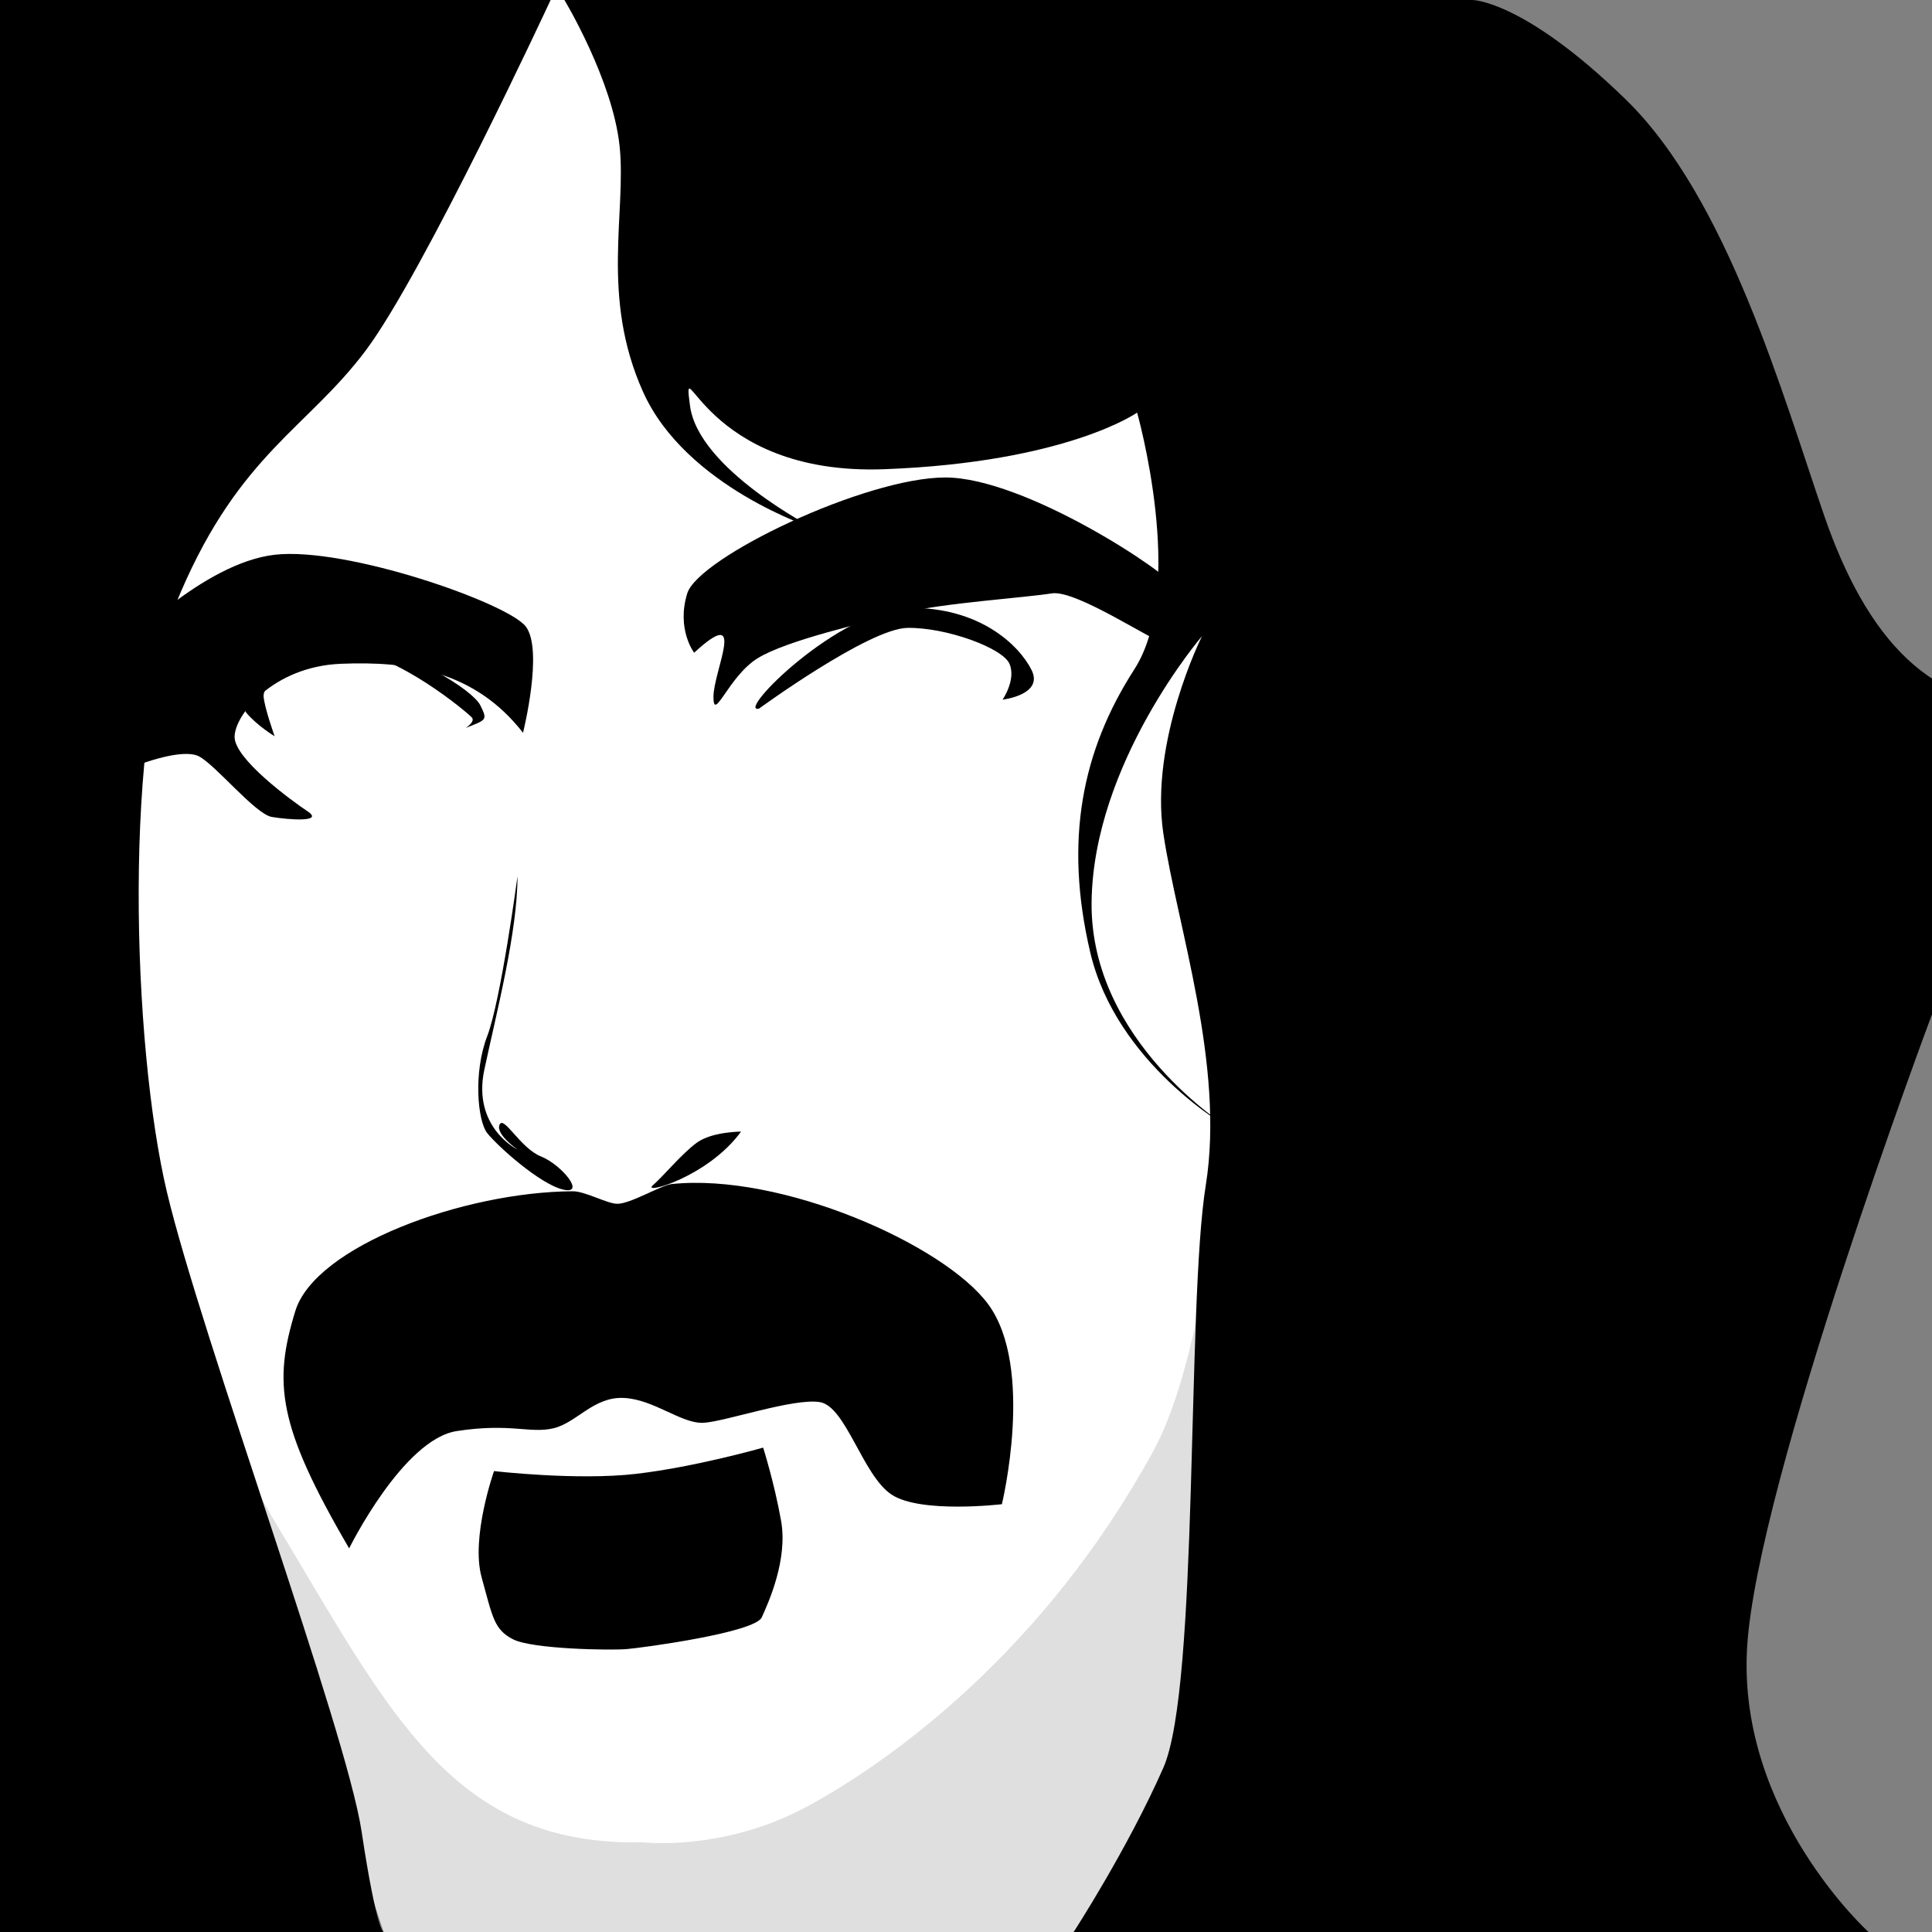 <?xml version="1.0" encoding="UTF-8" standalone="no"?>
<!-- Created with Inkscape (http://www.inkscape.org/) -->

<svg
   xmlns:dc="http://purl.org/dc/elements/1.1/"
   xmlns:cc="http://creativecommons.org/ns#"
   xmlns:rdf="http://www.w3.org/1999/02/22-rdf-syntax-ns#"
   xmlns:svg="http://www.w3.org/2000/svg"
   xmlns="http://www.w3.org/2000/svg"
   xmlns:sodipodi="http://sodipodi.sourceforge.net/DTD/sodipodi-0.dtd"
   xmlns:inkscape="http://www.inkscape.org/namespaces/inkscape"
   width="1000"
   height="1000"
   id="svg4040"
   version="1.1"
   inkscape:version="0.92.2 5c3e80d, 2017-08-06"
   sodipodi:docname="frank-zappa-extended.svg"
   inkscape:export-filename="/Users/agarone/Documents/GitHub/art/frank-zappa/frank-zappa-extended.png"
   inkscape:export-xdpi="96"
   inkscape:export-ydpi="96">
  <rect width="100%" height="100%" fill="#808080" stroke="none"/>
  <defs
     id="defs4042" />
  <sodipodi:namedview
     id="base"
     pagecolor="#ffffff"
     bordercolor="#666666"
     borderopacity="1.0"
     inkscape:pageopacity="0.0"
     inkscape:pageshadow="2"
     inkscape:zoom="1.4"
     inkscape:cx="461.82936"
     inkscape:cy="492.03288"
     inkscape:document-units="px"
     inkscape:current-layer="g4179"
     showgrid="false"
     showguides="true"
     inkscape:guide-bbox="true"
     inkscape:window-width="3200"
     inkscape:window-height="1677"
     inkscape:window-x="0"
     inkscape:window-y="1"
     inkscape:window-maximized="1"
     inkscape:snap-global="false">
    <sodipodi:guide
       orientation="1,0"
       position="0,0"
       id="guide4048"
       inkscape:locked="false" />
    <sodipodi:guide
       orientation="1,0"
       position="1000,1000"
       id="guide4050"
       inkscape:locked="false" />
    <sodipodi:guide
       orientation="0,1"
       position="1000,1000"
       id="guide4052"
       inkscape:locked="false" />
    <sodipodi:guide
       orientation="0,1"
       position="0,0"
       id="guide4054"
       inkscape:locked="false" />
  </sodipodi:namedview>
  <g
     inkscape:groupmode="layer"
     id="layer14"
     inkscape:label="Neck"
     style="display:inline" />
  <g
     inkscape:groupmode="layer"
     id="layer13"
     inkscape:label="Face"
     style="display:inline" />
  <g
     inkscape:groupmode="layer"
     id="layer15"
     inkscape:label="Mustache"
     style="display:inline" />
  <g
     inkscape:groupmode="layer"
     id="layer19"
     inkscape:label="Eyes" />
  <g
     inkscape:groupmode="layer"
     id="layer16"
     inkscape:label="Brows" />
  <g
     inkscape:groupmode="layer"
     id="layer17"
     inkscape:label="Hair" />
  <g
     inkscape:groupmode="layer"
     id="layer18"
     inkscape:label="Nose" />
  <g
     id="g4179">
    <path
       sodipodi:nodetypes="csscscc"
       inkscape:connector-curvature="0"
       id="path4668"
       d="m 620.714,663.571 c 0,0 3.387,157.588 1.429,174.286 C 613.521,911.359 567.857,1000 555,1000 c -12.857,0 -356.429,0 -356.429,0 0,0 -46.429,-140 -67.143,-207.143 -20.714,-67.143 -23.571,-108.571 -23.571,-108.571 z"
       style="display:inline;fill:#dfdfdf;fill-opacity:1;stroke:none" />
    <path
       inkscape:connector-curvature="0"
       id="path4665"
       d="m 332.857,953.571 c 0,0 41.429,5 85,-18.571 43.571,-23.571 122.857,-80.714 179.286,-184.286 56.429,-103.571 49.286,-499.286 49.286,-499.286 L 537.143,0 H 97.857 c 0,0 -40.108,393.07 -42.143,450.714 C 53.571,511.429 83.571,690 142.857,788.571 c 59.286,98.571 91.429,167.143 190,165 z"
       style="display:inline;fill:#ffffff;fill-opacity:1;stroke:none"
       sodipodi:nodetypes="csscccssc" />
    <path
       sodipodi:nodetypes="csssssscsssssc"
       inkscape:connector-curvature="0"
       id="path4671"
       d="m 180.714,801.429 c 0,0 27.857,-56.429 55.714,-60.714 27.857,-4.286 37.857,1.429 50,-1.429 12.143,-2.857 20.714,-16.429 36.429,-15.714 15.714,0.714 30,13.571 41.429,12.857 11.429,-0.714 46.429,-12.857 60,-10.714 13.571,2.143 22.143,37.857 37.143,47.857 15,10 57.143,5 57.143,5 0,0 17.143,-70.714 -7.143,-103.571 -22.793,-30.838 -107.032,-68.098 -163.835,-62.126 -5.381,0.566 -21.271,10.284 -28.142,10.207 -5.305,-0.059 -16.553,-6.516 -23.013,-6.481 -56.562,0.31 -133.268,28.453 -143.582,61.971 -11.429,37.143 -9.286,59.286 27.857,122.857 z"
       style="display:inline;fill:#000000;fill-opacity:1;stroke:none" />
    <path
       inkscape:connector-curvature="0"
       id="path4673"
       d="m 255.714,761.429 c 0,0 -12.143,34.286 -6.429,55 5.714,20.714 6.429,27.143 16.429,32.143 10,5 50,5.714 58.571,5 8.571,-0.714 66.429,-8.571 70,-16.429 3.571,-7.857 13.571,-30 10,-50 -3.571,-20 -9.286,-37.857 -9.286,-37.857 0,0 -35,10 -65.714,13.571 -30.714,3.571 -73.571,-1.429 -73.571,-1.429 z"
       style="display:inline;fill:#000000;fill-opacity:1;stroke:none" />
    <circle
       id="path4691"
       style="fill:#321a00;fill-rule:evenodd;stroke:none;stroke-width:1px;stroke-linecap:butt;stroke-linejoin:miter;stroke-opacity:1;fill-opacity:1"
       sodipodi:type="arc"
       sodipodi:ry="32.142857"
       sodipodi:rx="32.142857"
       sodipodi:cy="344.28571"
       sodipodi:cx="474.28571" />
    <circle
       transform="translate(-293.571,13.571)"
       style="fill:#321a00;fill-opacity:1;fill-rule:evenodd;stroke:none"
       id="path4693"
       sodipodi:type="arc"
       sodipodi:ry="32.142857"
       sodipodi:rx="32.142857"
       sodipodi:cy="344.28571"
       sodipodi:cx="474.28571" />
    <circle
       transform="matrix(0.422,0,0,0.422,274.032,198.921)"
       style="fill:#000000;fill-opacity:1;fill-rule:evenodd;stroke:none"
       id="path4695"
       sodipodi:type="arc"
       sodipodi:ry="32.142857"
       sodipodi:rx="32.142857"
       sodipodi:cy="344.28571"
       sodipodi:cx="474.28571" />
    <circle
       id="path4699"
       style="fill:#000000;fill-opacity:1;fill-rule:evenodd;stroke:none"
       transform="matrix(0.422,0,0,0.422,-19.968,211.778)"
       sodipodi:type="arc"
       sodipodi:ry="32.142857"
       sodipodi:rx="32.142857"
       sodipodi:cy="344.28571"
       sodipodi:cx="474.28571" />
    <path
       inkscape:connector-curvature="0"
       id="path4703"
       d="m 241.071,376.786 c 0,0 5,-3.214 3.214,-5.357 C 242.5,369.286 205,337.5 178.214,336.429 c -26.786,-1.071 -42.143,18.214 -41.786,23.929 0.357,5.714 5.714,20.714 5.714,20.714 0,0 -8.929,-5.357 -14.643,-12.143 -5.714,-6.786 17.5,-43.571 51.429,-37.857 33.929,5.714 65.714,26.071 69.643,33.929 3.929,7.857 3.214,7.5 -7.5,11.786 z"
       style="fill:#000000;stroke:none;stroke-width:1px;stroke-linecap:butt;stroke-linejoin:miter;stroke-opacity:1;fill-opacity:1" />
    <path
       inkscape:connector-curvature="0"
       id="path4676"
       d="m 359.286,337.857 c 0,0 -9.286,-12.143 -3.571,-30.714 5.714,-18.571 92.143,-60 133.571,-60 41.429,0 116.429,50 119.286,57.143 2.857,7.143 2.143,30 -4.286,29.286 -6.429,-0.714 -47.143,-28.571 -60,-26.429 -12.857,2.143 -56.429,5 -76.429,10 -20,5 -60.714,14.286 -75.714,23.571 -15,9.286 -22.857,33.571 -22.857,20 0,-13.571 17.857,-48.571 -10,-22.857 z"
       style="fill:#000000;stroke:none;stroke-width:1px;stroke-linecap:butt;stroke-linejoin:miter;stroke-opacity:1;fill-opacity:1" />
    <path
       inkscape:connector-curvature="0"
       id="path4678"
       d="m 270.714,379.286 c 0,0 10.714,-42.857 1.429,-55 -9.286,-12.143 -92.857,-41.429 -130,-37.143 C 105,291.429 63.571,335 63.571,335 l 8.571,60.714 c 0,0 22.143,-8.571 30.714,-4.286 8.571,4.286 29.286,30 37.857,31.429 8.571,1.429 27.143,2.857 18.571,-2.857 -8.571,-5.714 -37.857,-27.143 -37.857,-38.571 0,-11.429 20,-36.429 55,-37.857 35,-1.429 69.286,3.571 94.286,35.714 z"
       style="fill:#000000;stroke:none;stroke-width:1px;stroke-linecap:butt;stroke-linejoin:miter;stroke-opacity:1;fill-opacity:1" />
    <path
       inkscape:connector-curvature="0"
       id="path4681"
       d="m 285,0 c 0,0 -65.714,141.429 -95.714,181.429 -30,40 -65,53.571 -95.714,125 -30.714,71.429 -25,235.714 -7.143,310.714 17.857,75 92.857,278.571 100.714,330.714 C 195,1000 198.571,1000 198.571,1000 H 0 V 0 Z"
       style="fill:#000000;fill-opacity:1;stroke:none;stroke-width:1px;stroke-linecap:butt;stroke-linejoin:miter;stroke-opacity:1"
       sodipodi:nodetypes="csssscccc" />
    <path
       sodipodi:nodetypes="csscsscsscscsssccsccsscc"
       inkscape:connector-curvature="0"
       id="path4683"
       d="m 292.143,0 c 0,0 25,41.429 28.571,75.714 3.571,34.286 -10,77.857 12.143,127.143 22.143,49.286 88.571,70.714 88.571,70.714 0,0 -60,-30.714 -64.286,-63.571 -4.286,-32.857 6.429,36.429 100.714,32.857 94.286,-3.571 130.714,-29.286 130.714,-29.286 0,0 25.714,90.714 -1.429,132.857 C 560,388.571 550.714,435 564.286,492.857 c 13.571,57.857 71.429,90.714 71.429,90.714 0,0 -71.429,-44.286 -70.714,-116.429 0.714,-72.143 57.143,-137.857 57.143,-137.857 0,0 -27.143,54.286 -20,102.143 7.143,47.857 31.955,119.964 21.955,182.107 -10,62.143 -3.383,259.322 -21.955,301.464 -18.571,42.143 -46.429,85 -46.429,85 l 411.429,0 c 0,0 -67.857,-61.429 -62.857,-147.143 C 909.286,767.143 1000,525 1000,525 c 0,0 0,0 55.714,-161.429 C 1000,369.953 965.714,329.286 944.286,267.143 922.857,205 894.286,102.857 841.429,51.429 788.571,0 762.143,0 762.143,0 Z"
       style="fill:#000000;fill-opacity:1;stroke:none" />
    <path
       inkscape:connector-curvature="0"
       id="path4686"
       d="m 267.857,453.571 c 0,0 -8.571,64.286 -15.714,82.857 -7.143,18.571 -5,43.571 0,50 5,6.429 27.143,26.429 39.286,29.286 12.143,2.857 -0.714,-12.857 -11.429,-17.143 -10.714,-4.286 -19.286,-21.429 -21.429,-16.429 -2.143,5 9.286,12.857 9.286,12.857 0,0 -23.571,-11.429 -17.143,-41.429 6.429,-30 17.143,-71.429 17.143,-100 z"
       style="fill:#000000;stroke:none;stroke-width:1px;stroke-linecap:butt;stroke-linejoin:miter;stroke-opacity:1;fill-opacity:1" />
    <path
       inkscape:connector-curvature="0"
       id="path4688"
       d="m 383.571,585.714 c 0,0 -15,0 -22.857,5.714 -7.857,5.714 -17.143,17.143 -22.857,22.143 -5.714,5 28.571,-4.286 45.714,-27.857 z"
       style="fill:#000000;stroke:none;stroke-width:1px;stroke-linecap:butt;stroke-linejoin:miter;stroke-opacity:1;fill-opacity:1" />
    <path
       inkscape:connector-curvature="0"
       id="path4701"
       d="m 392.857,366.786 c 0,0 56.786,-41.429 76.786,-41.786 20,-0.357 49.286,10.357 52.857,18.571 3.571,8.214 -3.571,18.571 -3.571,18.571 0,0 21.429,-2.5 15,-15.357 -6.429,-12.857 -26.786,-32.5 -63.214,-32.143 -36.429,0.357 -90.357,55 -77.857,52.143 z"
       style="fill:#000000;stroke:none;stroke-width:1px;stroke-linecap:butt;stroke-linejoin:miter;stroke-opacity:1;fill-opacity:1" />
  </g>
</svg>
